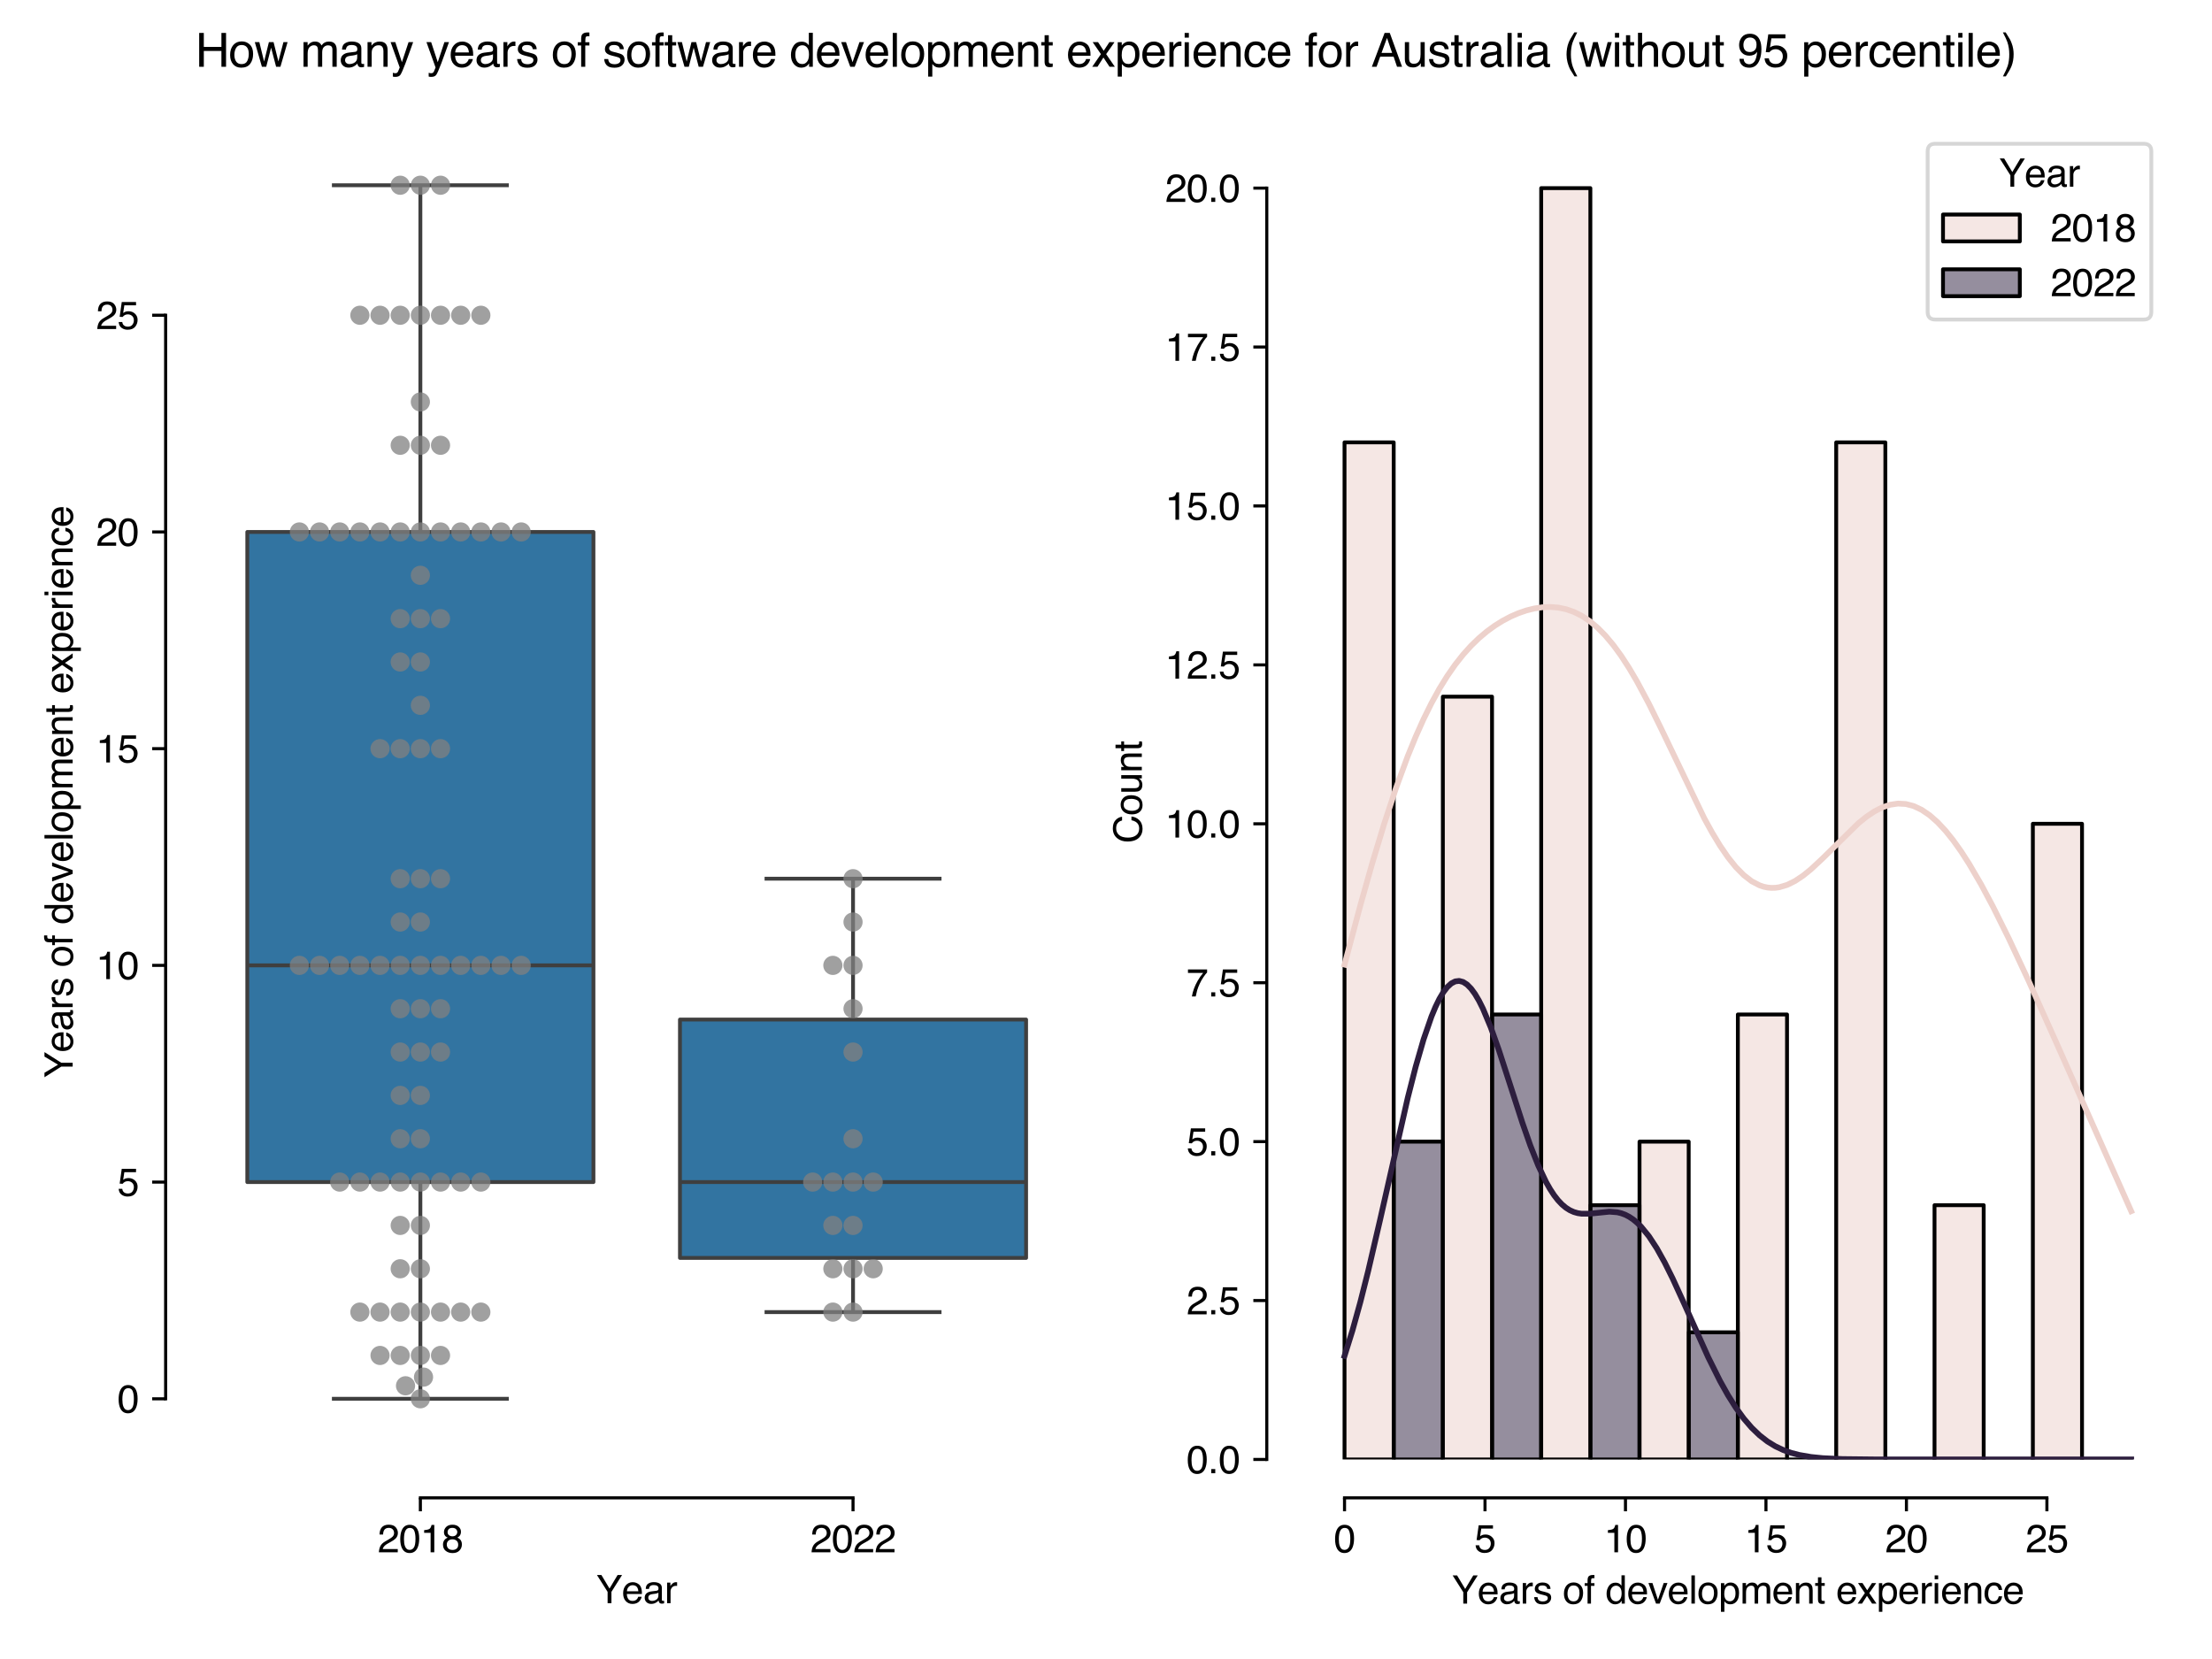 <?xml version="1.0" encoding="utf-8" standalone="no"?>
<!DOCTYPE svg PUBLIC "-//W3C//DTD SVG 1.1//EN"
  "http://www.w3.org/Graphics/SVG/1.1/DTD/svg11.dtd">
<svg xmlns:xlink="http://www.w3.org/1999/xlink" width="576pt" height="432pt" viewBox="0 0 576 432" xmlns="http://www.w3.org/2000/svg" version="1.1">
 <defs>
  <style type="text/css">*{stroke-linejoin: round; stroke-linecap: butt}</style>
 </defs>
 <g id="figure_1">
  <g id="patch_1">
   <path d="M 0 432 
L 576 432 
L 576 0 
L 0 0 
z
" style="fill: #ffffff"/>
  </g>
  <g id="axes_1">
   <g id="patch_2">
    <path d="M 53.13 380.04 
L 278.46 380.04 
L 278.46 32.434 
L 53.13 32.434 
z
" style="fill: #ffffff"/>
   </g>
   <g id="matplotlib.axis_1">
    <g id="xtick_1">
     <g id="line2d_1">
      <defs>
       <path id="m4c99cd72f3" d="M 0 0 
L 0 3.5 
" style="stroke: #000000; stroke-width: 0.8"/>
      </defs>
      <g>
       <use xlink:href="#m4c99cd72f3" x="109.463" y="390.04" style="stroke: #000000; stroke-width: 0.8"/>
      </g>
     </g>
     <g id="text_1">
      <!-- 2018 -->
      <g transform="translate(98.341 404.213) scale(0.1 -0.1)">
       <defs>
        <path id="Helvetica-32" d="M 200 0 
Q 231 578 439 1006 
Q 647 1434 1250 1784 
L 1850 2131 
Q 2253 2366 2416 2531 
Q 2672 2791 2672 3125 
Q 2672 3516 2437 3745 
Q 2203 3975 1813 3975 
Q 1234 3975 1013 3538 
Q 894 3303 881 2888 
L 309 2888 
Q 319 3472 525 3841 
Q 891 4491 1816 4491 
Q 2584 4491 2939 4075 
Q 3294 3659 3294 3150 
Q 3294 2613 2916 2231 
Q 2697 2009 2131 1694 
L 1703 1456 
Q 1397 1288 1222 1134 
Q 909 863 828 531 
L 3272 531 
L 3272 0 
L 200 0 
z
" transform="scale(0.016)"/>
        <path id="Helvetica-30" d="M 1731 4475 
Q 2600 4475 2988 3759 
Q 3288 3206 3288 2244 
Q 3288 1331 3016 734 
Q 2622 -122 1728 -122 
Q 922 -122 528 578 
Q 200 1163 200 2147 
Q 200 2909 397 3456 
Q 766 4475 1731 4475 
z
M 1725 391 
Q 2163 391 2422 778 
Q 2681 1166 2681 2222 
Q 2681 2984 2493 3476 
Q 2306 3969 1766 3969 
Q 1269 3969 1039 3501 
Q 809 3034 809 2125 
Q 809 1441 956 1025 
Q 1181 391 1725 391 
z
" transform="scale(0.016)"/>
        <path id="Helvetica-31" d="M 613 3169 
L 613 3600 
Q 1222 3659 1462 3798 
Q 1703 3938 1822 4456 
L 2266 4456 
L 2266 0 
L 1666 0 
L 1666 3169 
L 613 3169 
z
" transform="scale(0.016)"/>
        <path id="Helvetica-38" d="M 1741 2600 
Q 2113 2600 2322 2808 
Q 2531 3016 2531 3303 
Q 2531 3553 2331 3762 
Q 2131 3972 1722 3972 
Q 1316 3972 1134 3762 
Q 953 3553 953 3272 
Q 953 2956 1187 2778 
Q 1422 2600 1741 2600 
z
M 1775 384 
Q 2166 384 2423 595 
Q 2681 806 2681 1225 
Q 2681 1659 2415 1884 
Q 2150 2109 1734 2109 
Q 1331 2109 1076 1879 
Q 822 1650 822 1244 
Q 822 894 1055 639 
Q 1288 384 1775 384 
z
M 975 2384 
Q 741 2484 609 2619 
Q 363 2869 363 3269 
Q 363 3769 725 4128 
Q 1088 4488 1753 4488 
Q 2397 4488 2762 4148 
Q 3128 3809 3128 3356 
Q 3128 2938 2916 2678 
Q 2797 2531 2547 2391 
Q 2825 2263 2984 2097 
Q 3281 1784 3281 1284 
Q 3281 694 2884 283 
Q 2488 -128 1763 -128 
Q 1109 -128 657 226 
Q 206 581 206 1256 
Q 206 1653 400 1942 
Q 594 2231 975 2384 
z
" transform="scale(0.016)"/>
       </defs>
       <use xlink:href="#Helvetica-32"/>
       <use xlink:href="#Helvetica-30" x="55.615"/>
       <use xlink:href="#Helvetica-31" x="111.23"/>
       <use xlink:href="#Helvetica-38" x="166.846"/>
      </g>
     </g>
    </g>
    <g id="xtick_2">
     <g id="line2d_2">
      <g>
       <use xlink:href="#m4c99cd72f3" x="222.127" y="390.04" style="stroke: #000000; stroke-width: 0.8"/>
      </g>
     </g>
     <g id="text_2">
      <!-- 2022 -->
      <g transform="translate(211.006 404.213) scale(0.1 -0.1)">
       <use xlink:href="#Helvetica-32"/>
       <use xlink:href="#Helvetica-30" x="55.615"/>
       <use xlink:href="#Helvetica-32" x="111.23"/>
       <use xlink:href="#Helvetica-32" x="166.846"/>
      </g>
     </g>
    </g>
    <g id="text_3">
     <!-- Year -->
     <g transform="translate(155.234 417.471) scale(0.1 -0.1)">
      <defs>
       <path id="Helvetica-59" d="M 131 4591 
L 856 4591 
L 2175 2384 
L 3494 4591 
L 4222 4591 
L 2488 1850 
L 2488 0 
L 1866 0 
L 1866 1850 
L 131 4591 
z
M 2184 4591 
L 2184 4591 
z
" transform="scale(0.016)"/>
       <path id="Helvetica-65" d="M 1806 3422 
Q 2163 3422 2497 3255 
Q 2831 3088 3006 2822 
Q 3175 2569 3231 2231 
Q 3281 2000 3281 1494 
L 828 1494 
Q 844 984 1069 676 
Q 1294 369 1766 369 
Q 2206 369 2469 659 
Q 2619 828 2681 1050 
L 3234 1050 
Q 3213 866 3089 639 
Q 2966 413 2813 269 
Q 2556 19 2178 -69 
Q 1975 -119 1719 -119 
Q 1094 -119 659 336 
Q 225 791 225 1609 
Q 225 2416 662 2919 
Q 1100 3422 1806 3422 
z
M 2703 1941 
Q 2669 2306 2544 2525 
Q 2313 2931 1772 2931 
Q 1384 2931 1121 2651 
Q 859 2372 844 1941 
L 2703 1941 
z
M 1753 3428 
L 1753 3428 
z
" transform="scale(0.016)"/>
       <path id="Helvetica-61" d="M 844 891 
Q 844 647 1022 506 
Q 1200 366 1444 366 
Q 1741 366 2019 503 
Q 2488 731 2488 1250 
L 2488 1703 
Q 2384 1638 2221 1594 
Q 2059 1550 1903 1531 
L 1563 1488 
Q 1256 1447 1103 1359 
Q 844 1213 844 891 
z
M 2206 2028 
Q 2400 2053 2466 2191 
Q 2503 2266 2503 2406 
Q 2503 2694 2298 2823 
Q 2094 2953 1713 2953 
Q 1272 2953 1088 2716 
Q 984 2584 953 2325 
L 428 2325 
Q 444 2944 830 3186 
Q 1216 3428 1725 3428 
Q 2316 3428 2684 3203 
Q 3050 2978 3050 2503 
L 3050 575 
Q 3050 488 3086 434 
Q 3122 381 3238 381 
Q 3275 381 3322 386 
Q 3369 391 3422 400 
L 3422 -16 
Q 3291 -53 3222 -62 
Q 3153 -72 3034 -72 
Q 2744 -72 2613 134 
Q 2544 244 2516 444 
Q 2344 219 2022 53 
Q 1700 -113 1313 -113 
Q 847 -113 551 170 
Q 256 453 256 878 
Q 256 1344 547 1600 
Q 838 1856 1309 1916 
L 2206 2028 
z
M 1741 3428 
L 1741 3428 
z
" transform="scale(0.016)"/>
       <path id="Helvetica-72" d="M 428 3347 
L 963 3347 
L 963 2769 
Q 1028 2938 1284 3180 
Q 1541 3422 1875 3422 
Q 1891 3422 1928 3419 
Q 1966 3416 2056 3406 
L 2056 2813 
Q 2006 2822 1964 2825 
Q 1922 2828 1872 2828 
Q 1447 2828 1219 2554 
Q 991 2281 991 1925 
L 991 0 
L 428 0 
L 428 3347 
z
" transform="scale(0.016)"/>
      </defs>
      <use xlink:href="#Helvetica-59"/>
      <use xlink:href="#Helvetica-65" x="66.699"/>
      <use xlink:href="#Helvetica-61" x="122.314"/>
      <use xlink:href="#Helvetica-72" x="177.93"/>
     </g>
    </g>
   </g>
   <g id="matplotlib.axis_2">
    <g id="ytick_1">
     <g id="line2d_3">
      <defs>
       <path id="m8e343aef83" d="M 0 0 
L -3.5 0 
" style="stroke: #000000; stroke-width: 0.8"/>
      </defs>
      <g>
       <use xlink:href="#m8e343aef83" x="43.13" y="364.24" style="stroke: #000000; stroke-width: 0.8"/>
      </g>
     </g>
     <g id="text_4">
      <!-- 0 -->
      <g transform="translate(30.569 367.826) scale(0.1 -0.1)">
       <use xlink:href="#Helvetica-30"/>
      </g>
     </g>
    </g>
    <g id="ytick_2">
     <g id="line2d_4">
      <g>
       <use xlink:href="#m8e343aef83" x="43.13" y="307.81" style="stroke: #000000; stroke-width: 0.8"/>
      </g>
     </g>
     <g id="text_5">
      <!-- 5 -->
      <g transform="translate(30.569 311.397) scale(0.1 -0.1)">
       <defs>
        <path id="Helvetica-35" d="M 791 1141 
Q 847 659 1238 475 
Q 1438 381 1700 381 
Q 2200 381 2440 700 
Q 2681 1019 2681 1406 
Q 2681 1875 2395 2131 
Q 2109 2388 1709 2388 
Q 1419 2388 1211 2275 
Q 1003 2163 856 1963 
L 369 1991 
L 709 4400 
L 3034 4400 
L 3034 3856 
L 1131 3856 
L 941 2613 
Q 1097 2731 1238 2791 
Q 1488 2894 1816 2894 
Q 2431 2894 2859 2497 
Q 3288 2100 3288 1491 
Q 3288 856 2895 371 
Q 2503 -113 1644 -113 
Q 1097 -113 676 195 
Q 256 503 206 1141 
L 791 1141 
z
" transform="scale(0.016)"/>
       </defs>
       <use xlink:href="#Helvetica-35"/>
      </g>
     </g>
    </g>
    <g id="ytick_3">
     <g id="line2d_5">
      <g>
       <use xlink:href="#m8e343aef83" x="43.13" y="251.381" style="stroke: #000000; stroke-width: 0.8"/>
      </g>
     </g>
     <g id="text_6">
      <!-- 10 -->
      <g transform="translate(25.008 254.967) scale(0.1 -0.1)">
       <use xlink:href="#Helvetica-31"/>
       <use xlink:href="#Helvetica-30" x="55.615"/>
      </g>
     </g>
    </g>
    <g id="ytick_4">
     <g id="line2d_6">
      <g>
       <use xlink:href="#m8e343aef83" x="43.13" y="194.951" style="stroke: #000000; stroke-width: 0.8"/>
      </g>
     </g>
     <g id="text_7">
      <!-- 15 -->
      <g transform="translate(25.008 198.538) scale(0.1 -0.1)">
       <use xlink:href="#Helvetica-31"/>
       <use xlink:href="#Helvetica-35" x="55.615"/>
      </g>
     </g>
    </g>
    <g id="ytick_5">
     <g id="line2d_7">
      <g>
       <use xlink:href="#m8e343aef83" x="43.13" y="138.521" style="stroke: #000000; stroke-width: 0.8"/>
      </g>
     </g>
     <g id="text_8">
      <!-- 20 -->
      <g transform="translate(25.008 142.108) scale(0.1 -0.1)">
       <use xlink:href="#Helvetica-32"/>
       <use xlink:href="#Helvetica-30" x="55.615"/>
      </g>
     </g>
    </g>
    <g id="ytick_6">
     <g id="line2d_8">
      <g>
       <use xlink:href="#m8e343aef83" x="43.13" y="82.092" style="stroke: #000000; stroke-width: 0.8"/>
      </g>
     </g>
     <g id="text_9">
      <!-- 25 -->
      <g transform="translate(25.008 85.679) scale(0.1 -0.1)">
       <use xlink:href="#Helvetica-32"/>
       <use xlink:href="#Helvetica-35" x="55.615"/>
      </g>
     </g>
    </g>
    <g id="text_10">
     <!-- Years of development experience -->
     <g transform="translate(18.924 280.721) rotate(-90) scale(0.1 -0.1)">
      <defs>
       <path id="Helvetica-73" d="M 747 1050 
Q 772 769 888 619 
Q 1100 347 1625 347 
Q 1938 347 2175 483 
Q 2413 619 2413 903 
Q 2413 1119 2222 1231 
Q 2100 1300 1741 1391 
L 1294 1503 
Q 866 1609 663 1741 
Q 300 1969 300 2372 
Q 300 2847 642 3140 
Q 984 3434 1563 3434 
Q 2319 3434 2653 2991 
Q 2863 2709 2856 2384 
L 2325 2384 
Q 2309 2575 2191 2731 
Q 1997 2953 1519 2953 
Q 1200 2953 1036 2831 
Q 872 2709 872 2509 
Q 872 2291 1088 2159 
Q 1213 2081 1456 2022 
L 1828 1931 
Q 2434 1784 2641 1647 
Q 2969 1431 2969 969 
Q 2969 522 2630 197 
Q 2291 -128 1597 -128 
Q 850 -128 539 211 
Q 228 550 206 1050 
L 747 1050 
z
M 1578 3428 
L 1578 3428 
z
" transform="scale(0.016)"/>
       <path id="Helvetica-20" transform="scale(0.016)"/>
       <path id="Helvetica-6f" d="M 1741 363 
Q 2300 363 2508 786 
Q 2716 1209 2716 1728 
Q 2716 2197 2566 2491 
Q 2328 2953 1747 2953 
Q 1231 2953 997 2559 
Q 763 2166 763 1609 
Q 763 1075 997 719 
Q 1231 363 1741 363 
z
M 1763 3444 
Q 2409 3444 2856 3012 
Q 3303 2581 3303 1744 
Q 3303 934 2909 406 
Q 2516 -122 1688 -122 
Q 997 -122 590 345 
Q 184 813 184 1600 
Q 184 2444 612 2944 
Q 1041 3444 1763 3444 
z
M 1744 3428 
L 1744 3428 
z
" transform="scale(0.016)"/>
       <path id="Helvetica-66" d="M 553 3856 
Q 566 4206 675 4369 
Q 872 4656 1434 4656 
Q 1488 4656 1544 4653 
Q 1600 4650 1672 4644 
L 1672 4131 
Q 1584 4138 1545 4139 
Q 1506 4141 1472 4141 
Q 1216 4141 1166 4008 
Q 1116 3875 1116 3331 
L 1672 3331 
L 1672 2888 
L 1109 2888 
L 1109 0 
L 553 0 
L 553 2888 
L 88 2888 
L 88 3331 
L 553 3331 
L 553 3856 
z
" transform="scale(0.016)"/>
       <path id="Helvetica-64" d="M 769 1634 
Q 769 1097 997 734 
Q 1225 372 1728 372 
Q 2119 372 2370 708 
Q 2622 1044 2622 1672 
Q 2622 2306 2362 2611 
Q 2103 2916 1722 2916 
Q 1297 2916 1033 2591 
Q 769 2266 769 1634 
z
M 1616 3406 
Q 2000 3406 2259 3244 
Q 2409 3150 2600 2916 
L 2600 4606 
L 3141 4606 
L 3141 0 
L 2634 0 
L 2634 466 
Q 2438 156 2169 18 
Q 1900 -119 1553 -119 
Q 994 -119 584 351 
Q 175 822 175 1603 
Q 175 2334 548 2870 
Q 922 3406 1616 3406 
z
" transform="scale(0.016)"/>
       <path id="Helvetica-76" d="M 688 3347 
L 1581 622 
L 2516 3347 
L 3131 3347 
L 1869 0 
L 1269 0 
L 34 3347 
L 688 3347 
z
" transform="scale(0.016)"/>
       <path id="Helvetica-6c" d="M 428 4591 
L 991 4591 
L 991 0 
L 428 0 
L 428 4591 
z
" transform="scale(0.016)"/>
       <path id="Helvetica-70" d="M 1825 378 
Q 2219 378 2480 708 
Q 2741 1038 2741 1694 
Q 2741 2094 2625 2381 
Q 2406 2934 1825 2934 
Q 1241 2934 1025 2350 
Q 909 2038 909 1556 
Q 909 1169 1025 897 
Q 1244 378 1825 378 
z
M 369 3331 
L 916 3331 
L 916 2888 
Q 1084 3116 1284 3241 
Q 1569 3428 1953 3428 
Q 2522 3428 2919 2992 
Q 3316 2556 3316 1747 
Q 3316 653 2744 184 
Q 2381 -113 1900 -113 
Q 1522 -113 1266 53 
Q 1116 147 931 375 
L 931 -1334 
L 369 -1334 
L 369 3331 
z
" transform="scale(0.016)"/>
       <path id="Helvetica-6d" d="M 413 3347 
L 969 3347 
L 969 2872 
Q 1169 3119 1331 3231 
Q 1609 3422 1963 3422 
Q 2363 3422 2606 3225 
Q 2744 3113 2856 2894 
Q 3044 3163 3297 3292 
Q 3550 3422 3866 3422 
Q 4541 3422 4784 2934 
Q 4916 2672 4916 2228 
L 4916 0 
L 4331 0 
L 4331 2325 
Q 4331 2659 4164 2784 
Q 3997 2909 3756 2909 
Q 3425 2909 3186 2687 
Q 2947 2466 2947 1947 
L 2947 0 
L 2375 0 
L 2375 2184 
Q 2375 2525 2294 2681 
Q 2166 2916 1816 2916 
Q 1497 2916 1236 2669 
Q 975 2422 975 1775 
L 975 0 
L 413 0 
L 413 3347 
z
" transform="scale(0.016)"/>
       <path id="Helvetica-6e" d="M 413 3347 
L 947 3347 
L 947 2872 
Q 1184 3166 1450 3294 
Q 1716 3422 2041 3422 
Q 2753 3422 3003 2925 
Q 3141 2653 3141 2147 
L 3141 0 
L 2569 0 
L 2569 2109 
Q 2569 2416 2478 2603 
Q 2328 2916 1934 2916 
Q 1734 2916 1606 2875 
Q 1375 2806 1200 2600 
Q 1059 2434 1017 2257 
Q 975 2081 975 1753 
L 975 0 
L 413 0 
L 413 3347 
z
M 1734 3428 
L 1734 3428 
z
" transform="scale(0.016)"/>
       <path id="Helvetica-74" d="M 525 4281 
L 1094 4281 
L 1094 3347 
L 1628 3347 
L 1628 2888 
L 1094 2888 
L 1094 703 
Q 1094 528 1213 469 
Q 1278 434 1431 434 
Q 1472 434 1519 436 
Q 1566 438 1628 444 
L 1628 0 
Q 1531 -28 1426 -40 
Q 1322 -53 1200 -53 
Q 806 -53 665 148 
Q 525 350 525 672 
L 525 2888 
L 72 2888 
L 72 3347 
L 525 3347 
L 525 4281 
z
" transform="scale(0.016)"/>
       <path id="Helvetica-78" d="M 94 3347 
L 822 3347 
L 1591 2169 
L 2369 3347 
L 3053 3331 
L 1925 1716 
L 3103 0 
L 2384 0 
L 1553 1256 
L 747 0 
L 34 0 
L 1213 1716 
L 94 3347 
z
" transform="scale(0.016)"/>
       <path id="Helvetica-69" d="M 413 3331 
L 984 3331 
L 984 0 
L 413 0 
L 413 3331 
z
M 413 4591 
L 984 4591 
L 984 3953 
L 413 3953 
L 413 4591 
z
" transform="scale(0.016)"/>
       <path id="Helvetica-63" d="M 1703 3444 
Q 2269 3444 2623 3169 
Q 2978 2894 3050 2222 
L 2503 2222 
Q 2453 2531 2275 2736 
Q 2097 2941 1703 2941 
Q 1166 2941 934 2416 
Q 784 2075 784 1575 
Q 784 1072 996 728 
Q 1209 384 1666 384 
Q 2016 384 2220 598 
Q 2425 813 2503 1184 
L 3050 1184 
Q 2956 519 2581 211 
Q 2206 -97 1622 -97 
Q 966 -97 575 383 
Q 184 863 184 1581 
Q 184 2463 612 2953 
Q 1041 3444 1703 3444 
z
M 1616 3428 
L 1616 3428 
z
" transform="scale(0.016)"/>
      </defs>
      <use xlink:href="#Helvetica-59"/>
      <use xlink:href="#Helvetica-65" x="66.699"/>
      <use xlink:href="#Helvetica-61" x="122.314"/>
      <use xlink:href="#Helvetica-72" x="177.93"/>
      <use xlink:href="#Helvetica-73" x="211.23"/>
      <use xlink:href="#Helvetica-20" x="261.23"/>
      <use xlink:href="#Helvetica-6f" x="289.014"/>
      <use xlink:href="#Helvetica-66" x="344.629"/>
      <use xlink:href="#Helvetica-20" x="372.412"/>
      <use xlink:href="#Helvetica-64" x="400.195"/>
      <use xlink:href="#Helvetica-65" x="455.811"/>
      <use xlink:href="#Helvetica-76" x="511.426"/>
      <use xlink:href="#Helvetica-65" x="561.426"/>
      <use xlink:href="#Helvetica-6c" x="617.041"/>
      <use xlink:href="#Helvetica-6f" x="639.258"/>
      <use xlink:href="#Helvetica-70" x="694.873"/>
      <use xlink:href="#Helvetica-6d" x="750.488"/>
      <use xlink:href="#Helvetica-65" x="833.789"/>
      <use xlink:href="#Helvetica-6e" x="889.404"/>
      <use xlink:href="#Helvetica-74" x="945.02"/>
      <use xlink:href="#Helvetica-20" x="972.803"/>
      <use xlink:href="#Helvetica-65" x="1000.586"/>
      <use xlink:href="#Helvetica-78" x="1056.201"/>
      <use xlink:href="#Helvetica-70" x="1106.201"/>
      <use xlink:href="#Helvetica-65" x="1161.816"/>
      <use xlink:href="#Helvetica-72" x="1217.432"/>
      <use xlink:href="#Helvetica-69" x="1250.732"/>
      <use xlink:href="#Helvetica-65" x="1272.949"/>
      <use xlink:href="#Helvetica-6e" x="1328.564"/>
      <use xlink:href="#Helvetica-63" x="1384.18"/>
      <use xlink:href="#Helvetica-65" x="1434.18"/>
     </g>
    </g>
   </g>
   <g id="patch_3">
    <path d="M 64.397 307.81 
L 154.529 307.81 
L 154.529 138.521 
L 64.397 138.521 
L 64.397 307.81 
z
" clip-path="url(#p69f9ad5b47)" style="fill: #3274a1; stroke: #3f3f3f; stroke-linejoin: miter"/>
   </g>
   <g id="line2d_9">
    <path d="M 109.463 307.81 
L 109.463 364.24 
" clip-path="url(#p69f9ad5b47)" style="fill: none; stroke: #3f3f3f"/>
   </g>
   <g id="line2d_10">
    <path d="M 109.463 138.521 
L 109.463 48.234 
" clip-path="url(#p69f9ad5b47)" style="fill: none; stroke: #3f3f3f"/>
   </g>
   <g id="line2d_11">
    <path d="M 86.93 364.24 
L 131.995 364.24 
" clip-path="url(#p69f9ad5b47)" style="fill: none; stroke: #3f3f3f; stroke-linecap: square"/>
   </g>
   <g id="line2d_12">
    <path d="M 86.93 48.234 
L 131.995 48.234 
" clip-path="url(#p69f9ad5b47)" style="fill: none; stroke: #3f3f3f; stroke-linecap: square"/>
   </g>
   <g id="line2d_13"/>
   <g id="patch_4">
    <path d="M 177.061 327.56 
L 267.193 327.56 
L 267.193 265.488 
L 177.061 265.488 
L 177.061 327.56 
z
" clip-path="url(#p69f9ad5b47)" style="fill: #3274a1; stroke: #3f3f3f; stroke-linejoin: miter"/>
   </g>
   <g id="line2d_14">
    <path d="M 222.127 327.56 
L 222.127 341.668 
" clip-path="url(#p69f9ad5b47)" style="fill: none; stroke: #3f3f3f"/>
   </g>
   <g id="line2d_15">
    <path d="M 222.127 265.488 
L 222.127 228.809 
" clip-path="url(#p69f9ad5b47)" style="fill: none; stroke: #3f3f3f"/>
   </g>
   <g id="line2d_16">
    <path d="M 199.595 341.668 
L 244.661 341.668 
" clip-path="url(#p69f9ad5b47)" style="fill: none; stroke: #3f3f3f; stroke-linecap: square"/>
   </g>
   <g id="line2d_17">
    <path d="M 199.595 228.809 
L 244.661 228.809 
" clip-path="url(#p69f9ad5b47)" style="fill: none; stroke: #3f3f3f; stroke-linecap: square"/>
   </g>
   <g id="line2d_18"/>
   <g id="line2d_19">
    <path d="M 64.397 251.381 
L 154.529 251.381 
" clip-path="url(#p69f9ad5b47)" style="fill: none; stroke: #3f3f3f"/>
   </g>
   <g id="line2d_20">
    <path d="M 177.061 307.81 
L 267.193 307.81 
" clip-path="url(#p69f9ad5b47)" style="fill: none; stroke: #3f3f3f"/>
   </g>
   <g id="patch_5">
    <path d="M 43.13 364.24 
L 43.13 82.092 
" style="fill: none; stroke: #000000; stroke-width: 0.8; stroke-linejoin: miter; stroke-linecap: square"/>
   </g>
   <g id="patch_6">
    <path d="M 109.463 390.04 
L 222.127 390.04 
" style="fill: none; stroke: #000000; stroke-width: 0.8; stroke-linejoin: miter; stroke-linecap: square"/>
   </g>
   <g id="PathCollection_1">
    <defs>
     <path id="m7c0cf669a7" d="M 0 2.5 
C 0.663 2.5 1.299 2.237 1.768 1.768 
C 2.237 1.299 2.5 0.663 2.5 0 
C 2.5 -0.663 2.237 -1.299 1.768 -1.768 
C 1.299 -2.237 0.663 -2.5 0 -2.5 
C -0.663 -2.5 -1.299 -2.237 -1.768 -1.768 
C -2.237 -1.299 -2.5 -0.663 -2.5 0 
C -2.5 0.663 -2.237 1.299 -1.768 1.768 
C -1.299 2.237 -0.663 2.5 0 2.5 
z
"/>
    </defs>
    <g clip-path="url(#p69f9ad5b47)">
     <use xlink:href="#m7c0cf669a7" x="119.963" y="307.81" style="fill: #808080; fill-opacity: 0.75"/>
     <use xlink:href="#m7c0cf669a7" x="114.713" y="273.952" style="fill: #808080; fill-opacity: 0.75"/>
     <use xlink:href="#m7c0cf669a7" x="125.213" y="307.81" style="fill: #808080; fill-opacity: 0.75"/>
     <use xlink:href="#m7c0cf669a7" x="109.463" y="161.093" style="fill: #808080; fill-opacity: 0.75"/>
     <use xlink:href="#m7c0cf669a7" x="104.213" y="251.381" style="fill: #808080; fill-opacity: 0.75"/>
     <use xlink:href="#m7c0cf669a7" x="114.713" y="251.381" style="fill: #808080; fill-opacity: 0.75"/>
     <use xlink:href="#m7c0cf669a7" x="114.713" y="194.951" style="fill: #808080; fill-opacity: 0.75"/>
     <use xlink:href="#m7c0cf669a7" x="93.713" y="307.81" style="fill: #808080; fill-opacity: 0.75"/>
     <use xlink:href="#m7c0cf669a7" x="109.463" y="228.809" style="fill: #808080; fill-opacity: 0.75"/>
     <use xlink:href="#m7c0cf669a7" x="83.213" y="138.521" style="fill: #808080; fill-opacity: 0.75"/>
     <use xlink:href="#m7c0cf669a7" x="114.713" y="115.95" style="fill: #808080; fill-opacity: 0.75"/>
     <use xlink:href="#m7c0cf669a7" x="114.713" y="228.809" style="fill: #808080; fill-opacity: 0.75"/>
     <use xlink:href="#m7c0cf669a7" x="104.213" y="273.952" style="fill: #808080; fill-opacity: 0.75"/>
     <use xlink:href="#m7c0cf669a7" x="104.213" y="48.234" style="fill: #808080; fill-opacity: 0.75"/>
     <use xlink:href="#m7c0cf669a7" x="109.463" y="330.382" style="fill: #808080; fill-opacity: 0.75"/>
     <use xlink:href="#m7c0cf669a7" x="104.213" y="138.521" style="fill: #808080; fill-opacity: 0.75"/>
     <use xlink:href="#m7c0cf669a7" x="135.713" y="251.381" style="fill: #808080; fill-opacity: 0.75"/>
     <use xlink:href="#m7c0cf669a7" x="83.213" y="251.381" style="fill: #808080; fill-opacity: 0.75"/>
     <use xlink:href="#m7c0cf669a7" x="104.213" y="352.954" style="fill: #808080; fill-opacity: 0.75"/>
     <use xlink:href="#m7c0cf669a7" x="93.713" y="82.092" style="fill: #808080; fill-opacity: 0.75"/>
     <use xlink:href="#m7c0cf669a7" x="88.463" y="307.81" style="fill: #808080; fill-opacity: 0.75"/>
     <use xlink:href="#m7c0cf669a7" x="104.213" y="115.95" style="fill: #808080; fill-opacity: 0.75"/>
     <use xlink:href="#m7c0cf669a7" x="109.463" y="251.381" style="fill: #808080; fill-opacity: 0.75"/>
     <use xlink:href="#m7c0cf669a7" x="109.463" y="296.524" style="fill: #808080; fill-opacity: 0.75"/>
     <use xlink:href="#m7c0cf669a7" x="110.284" y="358.597" style="fill: #808080; fill-opacity: 0.75"/>
     <use xlink:href="#m7c0cf669a7" x="109.463" y="115.95" style="fill: #808080; fill-opacity: 0.75"/>
     <use xlink:href="#m7c0cf669a7" x="109.463" y="262.666" style="fill: #808080; fill-opacity: 0.75"/>
     <use xlink:href="#m7c0cf669a7" x="77.963" y="251.381" style="fill: #808080; fill-opacity: 0.75"/>
     <use xlink:href="#m7c0cf669a7" x="98.963" y="82.092" style="fill: #808080; fill-opacity: 0.75"/>
     <use xlink:href="#m7c0cf669a7" x="104.213" y="228.809" style="fill: #808080; fill-opacity: 0.75"/>
     <use xlink:href="#m7c0cf669a7" x="104.213" y="285.238" style="fill: #808080; fill-opacity: 0.75"/>
     <use xlink:href="#m7c0cf669a7" x="98.963" y="352.954" style="fill: #808080; fill-opacity: 0.75"/>
     <use xlink:href="#m7c0cf669a7" x="114.713" y="262.666" style="fill: #808080; fill-opacity: 0.75"/>
     <use xlink:href="#m7c0cf669a7" x="109.463" y="82.092" style="fill: #808080; fill-opacity: 0.75"/>
     <use xlink:href="#m7c0cf669a7" x="109.463" y="341.668" style="fill: #808080; fill-opacity: 0.75"/>
     <use xlink:href="#m7c0cf669a7" x="130.463" y="251.381" style="fill: #808080; fill-opacity: 0.75"/>
     <use xlink:href="#m7c0cf669a7" x="125.213" y="138.521" style="fill: #808080; fill-opacity: 0.75"/>
     <use xlink:href="#m7c0cf669a7" x="114.713" y="48.234" style="fill: #808080; fill-opacity: 0.75"/>
     <use xlink:href="#m7c0cf669a7" x="125.213" y="82.092" style="fill: #808080; fill-opacity: 0.75"/>
     <use xlink:href="#m7c0cf669a7" x="105.599" y="360.854" style="fill: #808080; fill-opacity: 0.75"/>
     <use xlink:href="#m7c0cf669a7" x="114.713" y="307.81" style="fill: #808080; fill-opacity: 0.75"/>
     <use xlink:href="#m7c0cf669a7" x="77.963" y="138.521" style="fill: #808080; fill-opacity: 0.75"/>
     <use xlink:href="#m7c0cf669a7" x="104.213" y="330.382" style="fill: #808080; fill-opacity: 0.75"/>
     <use xlink:href="#m7c0cf669a7" x="104.213" y="307.81" style="fill: #808080; fill-opacity: 0.75"/>
     <use xlink:href="#m7c0cf669a7" x="98.963" y="341.668" style="fill: #808080; fill-opacity: 0.75"/>
     <use xlink:href="#m7c0cf669a7" x="114.713" y="341.668" style="fill: #808080; fill-opacity: 0.75"/>
     <use xlink:href="#m7c0cf669a7" x="104.213" y="319.096" style="fill: #808080; fill-opacity: 0.75"/>
     <use xlink:href="#m7c0cf669a7" x="104.213" y="194.951" style="fill: #808080; fill-opacity: 0.75"/>
     <use xlink:href="#m7c0cf669a7" x="109.463" y="194.951" style="fill: #808080; fill-opacity: 0.75"/>
     <use xlink:href="#m7c0cf669a7" x="88.463" y="138.521" style="fill: #808080; fill-opacity: 0.75"/>
     <use xlink:href="#m7c0cf669a7" x="109.463" y="149.807" style="fill: #808080; fill-opacity: 0.75"/>
     <use xlink:href="#m7c0cf669a7" x="130.463" y="138.521" style="fill: #808080; fill-opacity: 0.75"/>
     <use xlink:href="#m7c0cf669a7" x="109.463" y="183.665" style="fill: #808080; fill-opacity: 0.75"/>
     <use xlink:href="#m7c0cf669a7" x="98.963" y="307.81" style="fill: #808080; fill-opacity: 0.75"/>
     <use xlink:href="#m7c0cf669a7" x="114.713" y="161.093" style="fill: #808080; fill-opacity: 0.75"/>
     <use xlink:href="#m7c0cf669a7" x="119.963" y="82.092" style="fill: #808080; fill-opacity: 0.75"/>
     <use xlink:href="#m7c0cf669a7" x="88.463" y="251.381" style="fill: #808080; fill-opacity: 0.75"/>
     <use xlink:href="#m7c0cf669a7" x="104.213" y="296.524" style="fill: #808080; fill-opacity: 0.75"/>
     <use xlink:href="#m7c0cf669a7" x="109.463" y="307.81" style="fill: #808080; fill-opacity: 0.75"/>
     <use xlink:href="#m7c0cf669a7" x="104.213" y="82.092" style="fill: #808080; fill-opacity: 0.75"/>
     <use xlink:href="#m7c0cf669a7" x="98.963" y="194.951" style="fill: #808080; fill-opacity: 0.75"/>
     <use xlink:href="#m7c0cf669a7" x="135.713" y="138.521" style="fill: #808080; fill-opacity: 0.75"/>
     <use xlink:href="#m7c0cf669a7" x="93.713" y="251.381" style="fill: #808080; fill-opacity: 0.75"/>
     <use xlink:href="#m7c0cf669a7" x="104.213" y="262.666" style="fill: #808080; fill-opacity: 0.75"/>
     <use xlink:href="#m7c0cf669a7" x="104.213" y="240.095" style="fill: #808080; fill-opacity: 0.75"/>
     <use xlink:href="#m7c0cf669a7" x="109.463" y="104.664" style="fill: #808080; fill-opacity: 0.75"/>
     <use xlink:href="#m7c0cf669a7" x="109.463" y="285.238" style="fill: #808080; fill-opacity: 0.75"/>
     <use xlink:href="#m7c0cf669a7" x="119.963" y="341.668" style="fill: #808080; fill-opacity: 0.75"/>
     <use xlink:href="#m7c0cf669a7" x="98.963" y="251.381" style="fill: #808080; fill-opacity: 0.75"/>
     <use xlink:href="#m7c0cf669a7" x="114.713" y="82.092" style="fill: #808080; fill-opacity: 0.75"/>
     <use xlink:href="#m7c0cf669a7" x="114.713" y="352.954" style="fill: #808080; fill-opacity: 0.75"/>
     <use xlink:href="#m7c0cf669a7" x="93.713" y="341.668" style="fill: #808080; fill-opacity: 0.75"/>
     <use xlink:href="#m7c0cf669a7" x="109.463" y="138.521" style="fill: #808080; fill-opacity: 0.75"/>
     <use xlink:href="#m7c0cf669a7" x="98.963" y="138.521" style="fill: #808080; fill-opacity: 0.75"/>
     <use xlink:href="#m7c0cf669a7" x="109.463" y="273.952" style="fill: #808080; fill-opacity: 0.75"/>
     <use xlink:href="#m7c0cf669a7" x="109.463" y="240.095" style="fill: #808080; fill-opacity: 0.75"/>
     <use xlink:href="#m7c0cf669a7" x="104.213" y="161.093" style="fill: #808080; fill-opacity: 0.75"/>
     <use xlink:href="#m7c0cf669a7" x="109.463" y="48.234" style="fill: #808080; fill-opacity: 0.75"/>
     <use xlink:href="#m7c0cf669a7" x="125.213" y="251.381" style="fill: #808080; fill-opacity: 0.75"/>
     <use xlink:href="#m7c0cf669a7" x="119.963" y="138.521" style="fill: #808080; fill-opacity: 0.75"/>
     <use xlink:href="#m7c0cf669a7" x="109.463" y="364.24" style="fill: #808080; fill-opacity: 0.75"/>
     <use xlink:href="#m7c0cf669a7" x="109.463" y="319.096" style="fill: #808080; fill-opacity: 0.75"/>
     <use xlink:href="#m7c0cf669a7" x="109.463" y="172.379" style="fill: #808080; fill-opacity: 0.75"/>
     <use xlink:href="#m7c0cf669a7" x="125.213" y="341.668" style="fill: #808080; fill-opacity: 0.75"/>
     <use xlink:href="#m7c0cf669a7" x="114.713" y="138.521" style="fill: #808080; fill-opacity: 0.75"/>
     <use xlink:href="#m7c0cf669a7" x="119.963" y="251.381" style="fill: #808080; fill-opacity: 0.75"/>
     <use xlink:href="#m7c0cf669a7" x="109.463" y="352.954" style="fill: #808080; fill-opacity: 0.75"/>
     <use xlink:href="#m7c0cf669a7" x="104.213" y="172.379" style="fill: #808080; fill-opacity: 0.75"/>
     <use xlink:href="#m7c0cf669a7" x="104.213" y="341.668" style="fill: #808080; fill-opacity: 0.75"/>
     <use xlink:href="#m7c0cf669a7" x="93.713" y="138.521" style="fill: #808080; fill-opacity: 0.75"/>
    </g>
   </g>
   <g id="PathCollection_2">
    <g clip-path="url(#p69f9ad5b47)">
     <use xlink:href="#m7c0cf669a7" x="222.127" y="330.382" style="fill: #808080; fill-opacity: 0.75"/>
     <use xlink:href="#m7c0cf669a7" x="216.877" y="330.382" style="fill: #808080; fill-opacity: 0.75"/>
     <use xlink:href="#m7c0cf669a7" x="222.127" y="240.095" style="fill: #808080; fill-opacity: 0.75"/>
     <use xlink:href="#m7c0cf669a7" x="222.127" y="319.096" style="fill: #808080; fill-opacity: 0.75"/>
     <use xlink:href="#m7c0cf669a7" x="216.877" y="307.81" style="fill: #808080; fill-opacity: 0.75"/>
     <use xlink:href="#m7c0cf669a7" x="227.377" y="307.81" style="fill: #808080; fill-opacity: 0.75"/>
     <use xlink:href="#m7c0cf669a7" x="222.127" y="262.666" style="fill: #808080; fill-opacity: 0.75"/>
     <use xlink:href="#m7c0cf669a7" x="211.627" y="307.81" style="fill: #808080; fill-opacity: 0.75"/>
     <use xlink:href="#m7c0cf669a7" x="222.127" y="273.952" style="fill: #808080; fill-opacity: 0.75"/>
     <use xlink:href="#m7c0cf669a7" x="222.127" y="341.668" style="fill: #808080; fill-opacity: 0.75"/>
     <use xlink:href="#m7c0cf669a7" x="216.877" y="341.668" style="fill: #808080; fill-opacity: 0.75"/>
     <use xlink:href="#m7c0cf669a7" x="222.127" y="296.524" style="fill: #808080; fill-opacity: 0.75"/>
     <use xlink:href="#m7c0cf669a7" x="216.877" y="319.096" style="fill: #808080; fill-opacity: 0.75"/>
     <use xlink:href="#m7c0cf669a7" x="222.127" y="307.81" style="fill: #808080; fill-opacity: 0.75"/>
     <use xlink:href="#m7c0cf669a7" x="222.127" y="251.381" style="fill: #808080; fill-opacity: 0.75"/>
     <use xlink:href="#m7c0cf669a7" x="216.877" y="251.381" style="fill: #808080; fill-opacity: 0.75"/>
     <use xlink:href="#m7c0cf669a7" x="227.377" y="330.382" style="fill: #808080; fill-opacity: 0.75"/>
     <use xlink:href="#m7c0cf669a7" x="222.127" y="228.809" style="fill: #808080; fill-opacity: 0.75"/>
    </g>
   </g>
  </g>
  <g id="axes_2">
   <g id="patch_7">
    <path d="M 339.87 380.04 
L 565.2 380.04 
L 565.2 32.434 
L 339.87 32.434 
z
" style="fill: #ffffff"/>
   </g>
   <g id="patch_8">
    <path d="M 362.915 380.04 
L 375.718 380.04 
L 375.718 297.277 
L 362.915 297.277 
z
" clip-path="url(#p1d3a04e615)" style="fill: #2d1e3e; fill-opacity: 0.5; stroke: #000000; stroke-linejoin: miter"/>
   </g>
   <g id="patch_9">
    <path d="M 388.521 380.04 
L 401.324 380.04 
L 401.324 264.171 
L 388.521 264.171 
z
" clip-path="url(#p1d3a04e615)" style="fill: #2d1e3e; fill-opacity: 0.5; stroke: #000000; stroke-linejoin: miter"/>
   </g>
   <g id="patch_10">
    <path d="M 414.126 380.04 
L 426.929 380.04 
L 426.929 313.829 
L 414.126 313.829 
z
" clip-path="url(#p1d3a04e615)" style="fill: #2d1e3e; fill-opacity: 0.5; stroke: #000000; stroke-linejoin: miter"/>
   </g>
   <g id="patch_11">
    <path d="M 439.732 380.04 
L 452.535 380.04 
L 452.535 346.935 
L 439.732 346.935 
z
" clip-path="url(#p1d3a04e615)" style="fill: #2d1e3e; fill-opacity: 0.5; stroke: #000000; stroke-linejoin: miter"/>
   </g>
   <g id="patch_12">
    <path d="M 465.338 380.04 
L 478.141 380.04 
L 478.141 380.04 
L 465.338 380.04 
z
" clip-path="url(#p1d3a04e615)" style="fill: #2d1e3e; fill-opacity: 0.5; stroke: #000000; stroke-linejoin: miter"/>
   </g>
   <g id="patch_13">
    <path d="M 490.944 380.04 
L 503.746 380.04 
L 503.746 380.04 
L 490.944 380.04 
z
" clip-path="url(#p1d3a04e615)" style="fill: #2d1e3e; fill-opacity: 0.5; stroke: #000000; stroke-linejoin: miter"/>
   </g>
   <g id="patch_14">
    <path d="M 516.549 380.04 
L 529.352 380.04 
L 529.352 380.04 
L 516.549 380.04 
z
" clip-path="url(#p1d3a04e615)" style="fill: #2d1e3e; fill-opacity: 0.5; stroke: #000000; stroke-linejoin: miter"/>
   </g>
   <g id="patch_15">
    <path d="M 542.155 380.04 
L 554.958 380.04 
L 554.958 380.04 
L 542.155 380.04 
z
" clip-path="url(#p1d3a04e615)" style="fill: #2d1e3e; fill-opacity: 0.5; stroke: #000000; stroke-linejoin: miter"/>
   </g>
   <g id="patch_16">
    <path d="M 350.112 380.04 
L 362.915 380.04 
L 362.915 115.197 
L 350.112 115.197 
z
" clip-path="url(#p1d3a04e615)" style="fill: #edd1cb; fill-opacity: 0.5; stroke: #000000; stroke-linejoin: miter"/>
   </g>
   <g id="patch_17">
    <path d="M 375.718 380.04 
L 388.521 380.04 
L 388.521 181.408 
L 375.718 181.408 
z
" clip-path="url(#p1d3a04e615)" style="fill: #edd1cb; fill-opacity: 0.5; stroke: #000000; stroke-linejoin: miter"/>
   </g>
   <g id="patch_18">
    <path d="M 401.324 380.04 
L 414.126 380.04 
L 414.126 48.986 
L 401.324 48.986 
z
" clip-path="url(#p1d3a04e615)" style="fill: #edd1cb; fill-opacity: 0.5; stroke: #000000; stroke-linejoin: miter"/>
   </g>
   <g id="patch_19">
    <path d="M 426.929 380.04 
L 439.732 380.04 
L 439.732 297.277 
L 426.929 297.277 
z
" clip-path="url(#p1d3a04e615)" style="fill: #edd1cb; fill-opacity: 0.5; stroke: #000000; stroke-linejoin: miter"/>
   </g>
   <g id="patch_20">
    <path d="M 452.535 380.04 
L 465.338 380.04 
L 465.338 264.171 
L 452.535 264.171 
z
" clip-path="url(#p1d3a04e615)" style="fill: #edd1cb; fill-opacity: 0.5; stroke: #000000; stroke-linejoin: miter"/>
   </g>
   <g id="patch_21">
    <path d="M 478.141 380.04 
L 490.944 380.04 
L 490.944 115.197 
L 478.141 115.197 
z
" clip-path="url(#p1d3a04e615)" style="fill: #edd1cb; fill-opacity: 0.5; stroke: #000000; stroke-linejoin: miter"/>
   </g>
   <g id="patch_22">
    <path d="M 503.746 380.04 
L 516.549 380.04 
L 516.549 313.829 
L 503.746 313.829 
z
" clip-path="url(#p1d3a04e615)" style="fill: #edd1cb; fill-opacity: 0.5; stroke: #000000; stroke-linejoin: miter"/>
   </g>
   <g id="patch_23">
    <path d="M 529.352 380.04 
L 542.155 380.04 
L 542.155 214.513 
L 529.352 214.513 
z
" clip-path="url(#p1d3a04e615)" style="fill: #edd1cb; fill-opacity: 0.5; stroke: #000000; stroke-linejoin: miter"/>
   </g>
   <g id="matplotlib.axis_3">
    <g id="xtick_3">
     <g id="line2d_21">
      <g>
       <use xlink:href="#m4c99cd72f3" x="350.112" y="390.04" style="stroke: #000000; stroke-width: 0.8"/>
      </g>
     </g>
     <g id="text_11">
      <!-- 0 -->
      <g transform="translate(347.332 404.213) scale(0.1 -0.1)">
       <use xlink:href="#Helvetica-30"/>
      </g>
     </g>
    </g>
    <g id="xtick_4">
     <g id="line2d_22">
      <g>
       <use xlink:href="#m4c99cd72f3" x="386.692" y="390.04" style="stroke: #000000; stroke-width: 0.8"/>
      </g>
     </g>
     <g id="text_12">
      <!-- 5 -->
      <g transform="translate(383.911 404.213) scale(0.1 -0.1)">
       <use xlink:href="#Helvetica-35"/>
      </g>
     </g>
    </g>
    <g id="xtick_5">
     <g id="line2d_23">
      <g>
       <use xlink:href="#m4c99cd72f3" x="423.271" y="390.04" style="stroke: #000000; stroke-width: 0.8"/>
      </g>
     </g>
     <g id="text_13">
      <!-- 10 -->
      <g transform="translate(417.71 404.213) scale(0.1 -0.1)">
       <use xlink:href="#Helvetica-31"/>
       <use xlink:href="#Helvetica-30" x="55.615"/>
      </g>
     </g>
    </g>
    <g id="xtick_6">
     <g id="line2d_24">
      <g>
       <use xlink:href="#m4c99cd72f3" x="459.851" y="390.04" style="stroke: #000000; stroke-width: 0.8"/>
      </g>
     </g>
     <g id="text_14">
      <!-- 15 -->
      <g transform="translate(454.29 404.213) scale(0.1 -0.1)">
       <use xlink:href="#Helvetica-31"/>
       <use xlink:href="#Helvetica-35" x="55.615"/>
      </g>
     </g>
    </g>
    <g id="xtick_7">
     <g id="line2d_25">
      <g>
       <use xlink:href="#m4c99cd72f3" x="496.43" y="390.04" style="stroke: #000000; stroke-width: 0.8"/>
      </g>
     </g>
     <g id="text_15">
      <!-- 20 -->
      <g transform="translate(490.87 404.213) scale(0.1 -0.1)">
       <use xlink:href="#Helvetica-32"/>
       <use xlink:href="#Helvetica-30" x="55.615"/>
      </g>
     </g>
    </g>
    <g id="xtick_8">
     <g id="line2d_26">
      <g>
       <use xlink:href="#m4c99cd72f3" x="533.01" y="390.04" style="stroke: #000000; stroke-width: 0.8"/>
      </g>
     </g>
     <g id="text_16">
      <!-- 25 -->
      <g transform="translate(527.449 404.213) scale(0.1 -0.1)">
       <use xlink:href="#Helvetica-32"/>
       <use xlink:href="#Helvetica-35" x="55.615"/>
      </g>
     </g>
    </g>
    <g id="text_17">
     <!-- Years of development experience -->
     <g transform="translate(378.051 417.573) scale(0.1 -0.1)">
      <use xlink:href="#Helvetica-59"/>
      <use xlink:href="#Helvetica-65" x="66.699"/>
      <use xlink:href="#Helvetica-61" x="122.314"/>
      <use xlink:href="#Helvetica-72" x="177.93"/>
      <use xlink:href="#Helvetica-73" x="211.23"/>
      <use xlink:href="#Helvetica-20" x="261.23"/>
      <use xlink:href="#Helvetica-6f" x="289.014"/>
      <use xlink:href="#Helvetica-66" x="344.629"/>
      <use xlink:href="#Helvetica-20" x="372.412"/>
      <use xlink:href="#Helvetica-64" x="400.195"/>
      <use xlink:href="#Helvetica-65" x="455.811"/>
      <use xlink:href="#Helvetica-76" x="511.426"/>
      <use xlink:href="#Helvetica-65" x="561.426"/>
      <use xlink:href="#Helvetica-6c" x="617.041"/>
      <use xlink:href="#Helvetica-6f" x="639.258"/>
      <use xlink:href="#Helvetica-70" x="694.873"/>
      <use xlink:href="#Helvetica-6d" x="750.488"/>
      <use xlink:href="#Helvetica-65" x="833.789"/>
      <use xlink:href="#Helvetica-6e" x="889.404"/>
      <use xlink:href="#Helvetica-74" x="945.02"/>
      <use xlink:href="#Helvetica-20" x="972.803"/>
      <use xlink:href="#Helvetica-65" x="1000.586"/>
      <use xlink:href="#Helvetica-78" x="1056.201"/>
      <use xlink:href="#Helvetica-70" x="1106.201"/>
      <use xlink:href="#Helvetica-65" x="1161.816"/>
      <use xlink:href="#Helvetica-72" x="1217.432"/>
      <use xlink:href="#Helvetica-69" x="1250.732"/>
      <use xlink:href="#Helvetica-65" x="1272.949"/>
      <use xlink:href="#Helvetica-6e" x="1328.564"/>
      <use xlink:href="#Helvetica-63" x="1384.18"/>
      <use xlink:href="#Helvetica-65" x="1434.18"/>
     </g>
    </g>
   </g>
   <g id="matplotlib.axis_4">
    <g id="ytick_7">
     <g id="line2d_27">
      <g>
       <use xlink:href="#m8e343aef83" x="329.87" y="380.04" style="stroke: #000000; stroke-width: 0.8"/>
      </g>
     </g>
     <g id="text_18">
      <!-- 0.0 -->
      <g transform="translate(308.97 383.627) scale(0.1 -0.1)">
       <defs>
        <path id="Helvetica-2e" d="M 547 681 
L 1200 681 
L 1200 0 
L 547 0 
L 547 681 
z
" transform="scale(0.016)"/>
       </defs>
       <use xlink:href="#Helvetica-30"/>
       <use xlink:href="#Helvetica-2e" x="55.615"/>
       <use xlink:href="#Helvetica-30" x="83.398"/>
      </g>
     </g>
    </g>
    <g id="ytick_8">
     <g id="line2d_28">
      <g>
       <use xlink:href="#m8e343aef83" x="329.87" y="338.658" style="stroke: #000000; stroke-width: 0.8"/>
      </g>
     </g>
     <g id="text_19">
      <!-- 2.5 -->
      <g transform="translate(308.97 342.245) scale(0.1 -0.1)">
       <use xlink:href="#Helvetica-32"/>
       <use xlink:href="#Helvetica-2e" x="55.615"/>
       <use xlink:href="#Helvetica-35" x="83.398"/>
      </g>
     </g>
    </g>
    <g id="ytick_9">
     <g id="line2d_29">
      <g>
       <use xlink:href="#m8e343aef83" x="329.87" y="297.277" style="stroke: #000000; stroke-width: 0.8"/>
      </g>
     </g>
     <g id="text_20">
      <!-- 5.0 -->
      <g transform="translate(308.97 300.863) scale(0.1 -0.1)">
       <use xlink:href="#Helvetica-35"/>
       <use xlink:href="#Helvetica-2e" x="55.615"/>
       <use xlink:href="#Helvetica-30" x="83.398"/>
      </g>
     </g>
    </g>
    <g id="ytick_10">
     <g id="line2d_30">
      <g>
       <use xlink:href="#m8e343aef83" x="329.87" y="255.895" style="stroke: #000000; stroke-width: 0.8"/>
      </g>
     </g>
     <g id="text_21">
      <!-- 7.5 -->
      <g transform="translate(308.97 259.482) scale(0.1 -0.1)">
       <defs>
        <path id="Helvetica-37" d="M 3347 4400 
L 3347 3909 
Q 3131 3700 2773 3181 
Q 2416 2663 2141 2063 
Q 1869 1478 1728 997 
Q 1638 688 1494 0 
L 872 0 
Q 1084 1281 1809 2550 
Q 2238 3294 2709 3834 
L 234 3834 
L 234 4400 
L 3347 4400 
z
" transform="scale(0.016)"/>
       </defs>
       <use xlink:href="#Helvetica-37"/>
       <use xlink:href="#Helvetica-2e" x="55.615"/>
       <use xlink:href="#Helvetica-35" x="83.398"/>
      </g>
     </g>
    </g>
    <g id="ytick_11">
     <g id="line2d_31">
      <g>
       <use xlink:href="#m8e343aef83" x="329.87" y="214.513" style="stroke: #000000; stroke-width: 0.8"/>
      </g>
     </g>
     <g id="text_22">
      <!-- 10.0 -->
      <g transform="translate(303.409 218.1) scale(0.1 -0.1)">
       <use xlink:href="#Helvetica-31"/>
       <use xlink:href="#Helvetica-30" x="55.615"/>
       <use xlink:href="#Helvetica-2e" x="111.23"/>
       <use xlink:href="#Helvetica-30" x="139.014"/>
      </g>
     </g>
    </g>
    <g id="ytick_12">
     <g id="line2d_32">
      <g>
       <use xlink:href="#m8e343aef83" x="329.87" y="173.132" style="stroke: #000000; stroke-width: 0.8"/>
      </g>
     </g>
     <g id="text_23">
      <!-- 12.5 -->
      <g transform="translate(303.409 176.718) scale(0.1 -0.1)">
       <use xlink:href="#Helvetica-31"/>
       <use xlink:href="#Helvetica-32" x="55.615"/>
       <use xlink:href="#Helvetica-2e" x="111.23"/>
       <use xlink:href="#Helvetica-35" x="139.014"/>
      </g>
     </g>
    </g>
    <g id="ytick_13">
     <g id="line2d_33">
      <g>
       <use xlink:href="#m8e343aef83" x="329.87" y="131.75" style="stroke: #000000; stroke-width: 0.8"/>
      </g>
     </g>
     <g id="text_24">
      <!-- 15.0 -->
      <g transform="translate(303.409 135.337) scale(0.1 -0.1)">
       <use xlink:href="#Helvetica-31"/>
       <use xlink:href="#Helvetica-35" x="55.615"/>
       <use xlink:href="#Helvetica-2e" x="111.23"/>
       <use xlink:href="#Helvetica-30" x="139.014"/>
      </g>
     </g>
    </g>
    <g id="ytick_14">
     <g id="line2d_34">
      <g>
       <use xlink:href="#m8e343aef83" x="329.87" y="90.368" style="stroke: #000000; stroke-width: 0.8"/>
      </g>
     </g>
     <g id="text_25">
      <!-- 17.5 -->
      <g transform="translate(303.409 93.955) scale(0.1 -0.1)">
       <use xlink:href="#Helvetica-31"/>
       <use xlink:href="#Helvetica-37" x="55.615"/>
       <use xlink:href="#Helvetica-2e" x="111.23"/>
       <use xlink:href="#Helvetica-35" x="139.014"/>
      </g>
     </g>
    </g>
    <g id="ytick_15">
     <g id="line2d_35">
      <g>
       <use xlink:href="#m8e343aef83" x="329.87" y="48.986" style="stroke: #000000; stroke-width: 0.8"/>
      </g>
     </g>
     <g id="text_26">
      <!-- 20.0 -->
      <g transform="translate(303.409 52.573) scale(0.1 -0.1)">
       <use xlink:href="#Helvetica-32"/>
       <use xlink:href="#Helvetica-30" x="55.615"/>
       <use xlink:href="#Helvetica-2e" x="111.23"/>
       <use xlink:href="#Helvetica-30" x="139.014"/>
      </g>
     </g>
    </g>
    <g id="text_27">
     <!-- Count -->
     <g transform="translate(297.325 219.578) rotate(-90) scale(0.1 -0.1)">
      <defs>
       <path id="Helvetica-43" d="M 2422 4716 
Q 3294 4716 3775 4256 
Q 4256 3797 4309 3213 
L 3703 3213 
Q 3600 3656 3292 3915 
Q 2984 4175 2428 4175 
Q 1750 4175 1333 3698 
Q 916 3222 916 2238 
Q 916 1431 1292 929 
Q 1669 428 2416 428 
Q 3103 428 3463 956 
Q 3653 1234 3747 1688 
L 4353 1688 
Q 4272 963 3816 472 
Q 3269 -119 2341 -119 
Q 1541 -119 997 366 
Q 281 1006 281 2344 
Q 281 3359 819 4009 
Q 1400 4716 2422 4716 
z
M 2297 4716 
L 2297 4716 
z
" transform="scale(0.016)"/>
       <path id="Helvetica-75" d="M 975 3347 
L 975 1125 
Q 975 869 1056 706 
Q 1206 406 1616 406 
Q 2203 406 2416 931 
Q 2531 1213 2531 1703 
L 2531 3347 
L 3094 3347 
L 3094 0 
L 2563 0 
L 2569 494 
Q 2459 303 2297 172 
Q 1975 -91 1516 -91 
Q 800 -91 541 388 
Q 400 644 400 1072 
L 400 3347 
L 975 3347 
z
M 1747 3428 
L 1747 3428 
z
" transform="scale(0.016)"/>
      </defs>
      <use xlink:href="#Helvetica-43"/>
      <use xlink:href="#Helvetica-6f" x="72.217"/>
      <use xlink:href="#Helvetica-75" x="127.832"/>
      <use xlink:href="#Helvetica-6e" x="183.447"/>
      <use xlink:href="#Helvetica-74" x="239.062"/>
     </g>
    </g>
   </g>
   <g id="line2d_36">
    <path d="M 350.112 353.074 
L 352.171 346.481 
L 354.23 339.054 
L 356.289 330.894 
L 359.377 317.622 
L 366.582 285.848 
L 368.641 277.773 
L 370.7 270.639 
L 372.759 264.682 
L 373.788 262.207 
L 374.817 260.096 
L 375.847 258.365 
L 376.876 257.027 
L 377.905 256.089 
L 378.935 255.556 
L 379.964 255.429 
L 380.993 255.703 
L 382.023 256.369 
L 383.052 257.414 
L 384.082 258.819 
L 385.111 260.562 
L 386.14 262.617 
L 388.199 267.538 
L 390.258 273.302 
L 393.346 282.824 
L 396.434 292.396 
L 398.493 298.287 
L 400.552 303.49 
L 402.61 307.829 
L 403.64 309.642 
L 404.669 311.211 
L 405.698 312.536 
L 406.728 313.625 
L 407.757 314.488 
L 408.787 315.141 
L 409.816 315.604 
L 410.845 315.899 
L 411.875 316.052 
L 413.933 316.041 
L 419.08 315.516 
L 421.139 315.676 
L 422.168 315.925 
L 423.198 316.309 
L 424.227 316.84 
L 425.257 317.528 
L 426.286 318.379 
L 427.315 319.395 
L 429.374 321.922 
L 431.433 325.072 
L 433.492 328.769 
L 435.55 332.907 
L 438.638 339.658 
L 444.815 353.424 
L 447.903 359.625 
L 449.962 363.306 
L 452.02 366.569 
L 454.079 369.396 
L 456.138 371.787 
L 458.197 373.764 
L 460.255 375.361 
L 462.314 376.621 
L 464.373 377.592 
L 466.432 378.324 
L 468.49 378.862 
L 471.578 379.396 
L 474.667 379.705 
L 479.813 379.939 
L 488.048 380.029 
L 531.282 380.04 
L 554.958 380.04 
L 554.958 380.04 
" clip-path="url(#p1d3a04e615)" style="fill: none; stroke: #2d1e3e; stroke-width: 1.5; stroke-linecap: square"/>
   </g>
   <g id="line2d_37">
    <path d="M 350.112 251.187 
L 354.23 235.76 
L 357.318 224.821 
L 360.406 214.614 
L 363.494 205.271 
L 366.582 196.88 
L 368.641 191.839 
L 370.7 187.242 
L 372.759 183.082 
L 374.817 179.347 
L 376.876 176.014 
L 378.935 173.059 
L 380.993 170.454 
L 383.052 168.168 
L 385.111 166.171 
L 387.17 164.435 
L 389.228 162.935 
L 391.287 161.649 
L 393.346 160.563 
L 395.405 159.668 
L 397.463 158.962 
L 399.522 158.449 
L 401.581 158.14 
L 403.64 158.051 
L 405.698 158.204 
L 407.757 158.623 
L 409.816 159.332 
L 411.875 160.356 
L 413.933 161.718 
L 415.992 163.436 
L 418.051 165.521 
L 420.11 167.978 
L 422.168 170.802 
L 424.227 173.977 
L 426.286 177.478 
L 429.374 183.259 
L 432.462 189.528 
L 443.785 213.079 
L 445.844 216.822 
L 447.903 220.226 
L 449.962 223.234 
L 452.02 225.8 
L 454.079 227.887 
L 456.138 229.473 
L 458.197 230.546 
L 459.226 230.891 
L 460.255 231.109 
L 461.285 231.204 
L 462.314 231.178 
L 463.343 231.034 
L 465.402 230.416 
L 467.461 229.392 
L 469.52 228.019 
L 471.578 226.357 
L 474.667 223.474 
L 483.931 214.36 
L 485.99 212.703 
L 488.048 211.318 
L 490.107 210.255 
L 492.166 209.555 
L 494.225 209.25 
L 496.283 209.363 
L 498.342 209.905 
L 500.401 210.878 
L 502.46 212.276 
L 504.518 214.085 
L 506.577 216.285 
L 508.636 218.849 
L 510.695 221.747 
L 512.753 224.947 
L 515.842 230.237 
L 518.93 236.016 
L 523.047 244.3 
L 528.194 255.295 
L 535.4 271.36 
L 554.958 315.388 
L 554.958 315.388 
" clip-path="url(#p1d3a04e615)" style="fill: none; stroke: #edd1cb; stroke-width: 1.5; stroke-linecap: square"/>
   </g>
   <g id="patch_24">
    <path d="M 329.87 380.04 
L 329.87 48.986 
" style="fill: none; stroke: #000000; stroke-width: 0.8; stroke-linejoin: miter; stroke-linecap: square"/>
   </g>
   <g id="patch_25">
    <path d="M 350.112 390.04 
L 533.01 390.04 
" style="fill: none; stroke: #000000; stroke-width: 0.8; stroke-linejoin: miter; stroke-linecap: square"/>
   </g>
   <g id="legend_1">
    <g id="patch_26">
     <path d="M 503.956 83.207 
L 558.2 83.207 
Q 560.2 83.207 560.2 81.207 
L 560.2 39.434 
Q 560.2 37.434 558.2 37.434 
L 503.956 37.434 
Q 501.956 37.434 501.956 39.434 
L 501.956 81.207 
Q 501.956 83.207 503.956 83.207 
z
" style="fill: #ffffff; opacity: 0.8; stroke: #cccccc; stroke-linejoin: miter"/>
    </g>
    <g id="text_28">
     <!-- Year -->
     <g transform="translate(520.517 48.607) scale(0.1 -0.1)">
      <use xlink:href="#Helvetica-59"/>
      <use xlink:href="#Helvetica-65" x="66.699"/>
      <use xlink:href="#Helvetica-61" x="122.314"/>
      <use xlink:href="#Helvetica-72" x="177.93"/>
     </g>
    </g>
    <g id="patch_27">
     <path d="M 505.956 62.865 
L 525.956 62.865 
L 525.956 55.865 
L 505.956 55.865 
z
" style="fill: #edd1cb; fill-opacity: 0.5; stroke: #000000; stroke-linejoin: miter"/>
    </g>
    <g id="text_29">
     <!-- 2018 -->
     <g transform="translate(533.956 62.865) scale(0.1 -0.1)">
      <use xlink:href="#Helvetica-32"/>
      <use xlink:href="#Helvetica-30" x="55.615"/>
      <use xlink:href="#Helvetica-31" x="111.23"/>
      <use xlink:href="#Helvetica-38" x="166.846"/>
     </g>
    </g>
    <g id="patch_28">
     <path d="M 505.956 77.123 
L 525.956 77.123 
L 525.956 70.123 
L 505.956 70.123 
z
" style="fill: #2d1e3e; fill-opacity: 0.5; stroke: #000000; stroke-linejoin: miter"/>
    </g>
    <g id="text_30">
     <!-- 2022 -->
     <g transform="translate(533.956 77.123) scale(0.1 -0.1)">
      <use xlink:href="#Helvetica-32"/>
      <use xlink:href="#Helvetica-30" x="55.615"/>
      <use xlink:href="#Helvetica-32" x="111.23"/>
      <use xlink:href="#Helvetica-32" x="166.846"/>
     </g>
    </g>
   </g>
  </g>
  <g id="text_31">
   <!-- How many years of software development experience for Australia (without 95 percentile) -->
   <g transform="translate(50.902 17.389) scale(0.12 -0.12)">
    <defs>
     <path id="Helvetica-48" d="M 503 4591 
L 1131 4591 
L 1131 2694 
L 3519 2694 
L 3519 4591 
L 4147 4591 
L 4147 0 
L 3519 0 
L 3519 2147 
L 1131 2147 
L 1131 0 
L 503 0 
L 503 4591 
z
" transform="scale(0.016)"/>
     <path id="Helvetica-77" d="M 672 3347 
L 1316 709 
L 1969 3347 
L 2600 3347 
L 3256 725 
L 3941 3347 
L 4503 3347 
L 3531 0 
L 2947 0 
L 2266 2591 
L 1606 0 
L 1022 0 
L 56 3347 
L 672 3347 
z
" transform="scale(0.016)"/>
     <path id="Helvetica-79" d="M 2503 3347 
L 3125 3347 
Q 3006 3025 2597 1878 
Q 2291 1016 2084 472 
Q 1597 -809 1397 -1090 
Q 1197 -1372 709 -1372 
Q 591 -1372 527 -1362 
Q 463 -1353 369 -1328 
L 369 -816 
Q 516 -856 581 -865 
Q 647 -875 697 -875 
Q 853 -875 926 -823 
Q 1000 -772 1050 -697 
Q 1066 -672 1162 -440 
Q 1259 -209 1303 -97 
L 66 3347 
L 703 3347 
L 1600 622 
L 2503 3347 
z
M 1597 3428 
L 1597 3428 
z
" transform="scale(0.016)"/>
     <path id="Helvetica-41" d="M 2844 1881 
L 2147 3909 
L 1406 1881 
L 2844 1881 
z
M 1822 4591 
L 2525 4591 
L 4191 0 
L 3509 0 
L 3044 1375 
L 1228 1375 
L 731 0 
L 94 0 
L 1822 4591 
z
" transform="scale(0.016)"/>
     <path id="Helvetica-28" d="M 1894 4666 
Q 1403 3713 1256 3263 
Q 1034 2578 1034 1681 
Q 1034 775 1288 25 
Q 1444 -438 1903 -1306 
L 1525 -1306 
Q 1069 -594 959 -397 
Q 850 -200 722 138 
Q 547 600 478 1125 
Q 444 1397 444 1644 
Q 444 2569 734 3291 
Q 919 3750 1503 4666 
L 1894 4666 
z
" transform="scale(0.016)"/>
     <path id="Helvetica-68" d="M 413 4606 
L 975 4606 
L 975 2894 
Q 1175 3147 1334 3250 
Q 1606 3428 2013 3428 
Q 2741 3428 3000 2919 
Q 3141 2641 3141 2147 
L 3141 0 
L 2563 0 
L 2563 2109 
Q 2563 2478 2469 2650 
Q 2316 2925 1894 2925 
Q 1544 2925 1259 2684 
Q 975 2444 975 1775 
L 975 0 
L 413 0 
L 413 4606 
z
" transform="scale(0.016)"/>
     <path id="Helvetica-39" d="M 850 1081 
Q 875 616 1209 438 
Q 1381 344 1597 344 
Q 2000 344 2284 680 
Q 2569 1016 2688 2044 
Q 2500 1747 2223 1626 
Q 1947 1506 1628 1506 
Q 981 1506 604 1909 
Q 228 2313 228 2947 
Q 228 3556 600 4018 
Q 972 4481 1697 4481 
Q 2675 4481 3047 3600 
Q 3253 3116 3253 2388 
Q 3253 1566 3006 931 
Q 2597 -125 1619 -125 
Q 963 -125 622 219 
Q 281 563 281 1081 
L 850 1081 
z
M 1703 2000 
Q 2038 2000 2314 2220 
Q 2591 2441 2591 2991 
Q 2591 3484 2342 3726 
Q 2094 3969 1709 3969 
Q 1297 3969 1055 3692 
Q 813 3416 813 2953 
Q 813 2516 1025 2258 
Q 1238 2000 1703 2000 
z
" transform="scale(0.016)"/>
     <path id="Helvetica-29" d="M 222 -1306 
Q 719 -338 863 106 
Q 1081 778 1081 1681 
Q 1081 2584 828 3334 
Q 672 3797 213 4666 
L 591 4666 
Q 1072 3897 1173 3717 
Q 1275 3538 1394 3222 
Q 1544 2831 1608 2450 
Q 1672 2069 1672 1716 
Q 1672 791 1378 66 
Q 1194 -400 613 -1306 
L 222 -1306 
z
" transform="scale(0.016)"/>
    </defs>
    <use xlink:href="#Helvetica-48"/>
    <use xlink:href="#Helvetica-6f" x="72.217"/>
    <use xlink:href="#Helvetica-77" x="127.832"/>
    <use xlink:href="#Helvetica-20" x="200.049"/>
    <use xlink:href="#Helvetica-6d" x="227.832"/>
    <use xlink:href="#Helvetica-61" x="311.133"/>
    <use xlink:href="#Helvetica-6e" x="366.748"/>
    <use xlink:href="#Helvetica-79" x="422.363"/>
    <use xlink:href="#Helvetica-20" x="472.363"/>
    <use xlink:href="#Helvetica-79" x="500.146"/>
    <use xlink:href="#Helvetica-65" x="550.146"/>
    <use xlink:href="#Helvetica-61" x="605.762"/>
    <use xlink:href="#Helvetica-72" x="661.377"/>
    <use xlink:href="#Helvetica-73" x="694.678"/>
    <use xlink:href="#Helvetica-20" x="744.678"/>
    <use xlink:href="#Helvetica-6f" x="772.461"/>
    <use xlink:href="#Helvetica-66" x="828.076"/>
    <use xlink:href="#Helvetica-20" x="855.859"/>
    <use xlink:href="#Helvetica-73" x="883.643"/>
    <use xlink:href="#Helvetica-6f" x="933.643"/>
    <use xlink:href="#Helvetica-66" x="989.258"/>
    <use xlink:href="#Helvetica-74" x="1017.041"/>
    <use xlink:href="#Helvetica-77" x="1044.824"/>
    <use xlink:href="#Helvetica-61" x="1117.041"/>
    <use xlink:href="#Helvetica-72" x="1172.656"/>
    <use xlink:href="#Helvetica-65" x="1205.957"/>
    <use xlink:href="#Helvetica-20" x="1261.572"/>
    <use xlink:href="#Helvetica-64" x="1289.355"/>
    <use xlink:href="#Helvetica-65" x="1344.971"/>
    <use xlink:href="#Helvetica-76" x="1400.586"/>
    <use xlink:href="#Helvetica-65" x="1450.586"/>
    <use xlink:href="#Helvetica-6c" x="1506.201"/>
    <use xlink:href="#Helvetica-6f" x="1528.418"/>
    <use xlink:href="#Helvetica-70" x="1584.033"/>
    <use xlink:href="#Helvetica-6d" x="1639.648"/>
    <use xlink:href="#Helvetica-65" x="1722.949"/>
    <use xlink:href="#Helvetica-6e" x="1778.564"/>
    <use xlink:href="#Helvetica-74" x="1834.18"/>
    <use xlink:href="#Helvetica-20" x="1861.963"/>
    <use xlink:href="#Helvetica-65" x="1889.746"/>
    <use xlink:href="#Helvetica-78" x="1945.361"/>
    <use xlink:href="#Helvetica-70" x="1995.361"/>
    <use xlink:href="#Helvetica-65" x="2050.977"/>
    <use xlink:href="#Helvetica-72" x="2106.592"/>
    <use xlink:href="#Helvetica-69" x="2139.893"/>
    <use xlink:href="#Helvetica-65" x="2162.109"/>
    <use xlink:href="#Helvetica-6e" x="2217.725"/>
    <use xlink:href="#Helvetica-63" x="2273.34"/>
    <use xlink:href="#Helvetica-65" x="2323.34"/>
    <use xlink:href="#Helvetica-20" x="2378.955"/>
    <use xlink:href="#Helvetica-66" x="2406.738"/>
    <use xlink:href="#Helvetica-6f" x="2434.521"/>
    <use xlink:href="#Helvetica-72" x="2490.137"/>
    <use xlink:href="#Helvetica-20" x="2523.438"/>
    <use xlink:href="#Helvetica-41" x="2551.221"/>
    <use xlink:href="#Helvetica-75" x="2617.92"/>
    <use xlink:href="#Helvetica-73" x="2673.535"/>
    <use xlink:href="#Helvetica-74" x="2723.535"/>
    <use xlink:href="#Helvetica-72" x="2751.318"/>
    <use xlink:href="#Helvetica-61" x="2784.619"/>
    <use xlink:href="#Helvetica-6c" x="2840.234"/>
    <use xlink:href="#Helvetica-69" x="2862.451"/>
    <use xlink:href="#Helvetica-61" x="2884.668"/>
    <use xlink:href="#Helvetica-20" x="2940.283"/>
    <use xlink:href="#Helvetica-28" x="2968.066"/>
    <use xlink:href="#Helvetica-77" x="3001.367"/>
    <use xlink:href="#Helvetica-69" x="3073.584"/>
    <use xlink:href="#Helvetica-74" x="3095.801"/>
    <use xlink:href="#Helvetica-68" x="3123.584"/>
    <use xlink:href="#Helvetica-6f" x="3179.199"/>
    <use xlink:href="#Helvetica-75" x="3234.814"/>
    <use xlink:href="#Helvetica-74" x="3290.43"/>
    <use xlink:href="#Helvetica-20" x="3318.213"/>
    <use xlink:href="#Helvetica-39" x="3345.996"/>
    <use xlink:href="#Helvetica-35" x="3401.611"/>
    <use xlink:href="#Helvetica-20" x="3457.227"/>
    <use xlink:href="#Helvetica-70" x="3485.01"/>
    <use xlink:href="#Helvetica-65" x="3540.625"/>
    <use xlink:href="#Helvetica-72" x="3596.24"/>
    <use xlink:href="#Helvetica-63" x="3629.541"/>
    <use xlink:href="#Helvetica-65" x="3679.541"/>
    <use xlink:href="#Helvetica-6e" x="3735.156"/>
    <use xlink:href="#Helvetica-74" x="3790.771"/>
    <use xlink:href="#Helvetica-69" x="3818.555"/>
    <use xlink:href="#Helvetica-6c" x="3840.771"/>
    <use xlink:href="#Helvetica-65" x="3862.988"/>
    <use xlink:href="#Helvetica-29" x="3918.604"/>
   </g>
  </g>
 </g>
 <defs>
  <clipPath id="p69f9ad5b47">
   <rect x="53.13" y="32.434" width="225.33" height="347.606"/>
  </clipPath>
  <clipPath id="p1d3a04e615">
   <rect x="339.87" y="32.434" width="225.33" height="347.606"/>
  </clipPath>
 </defs>
</svg>
